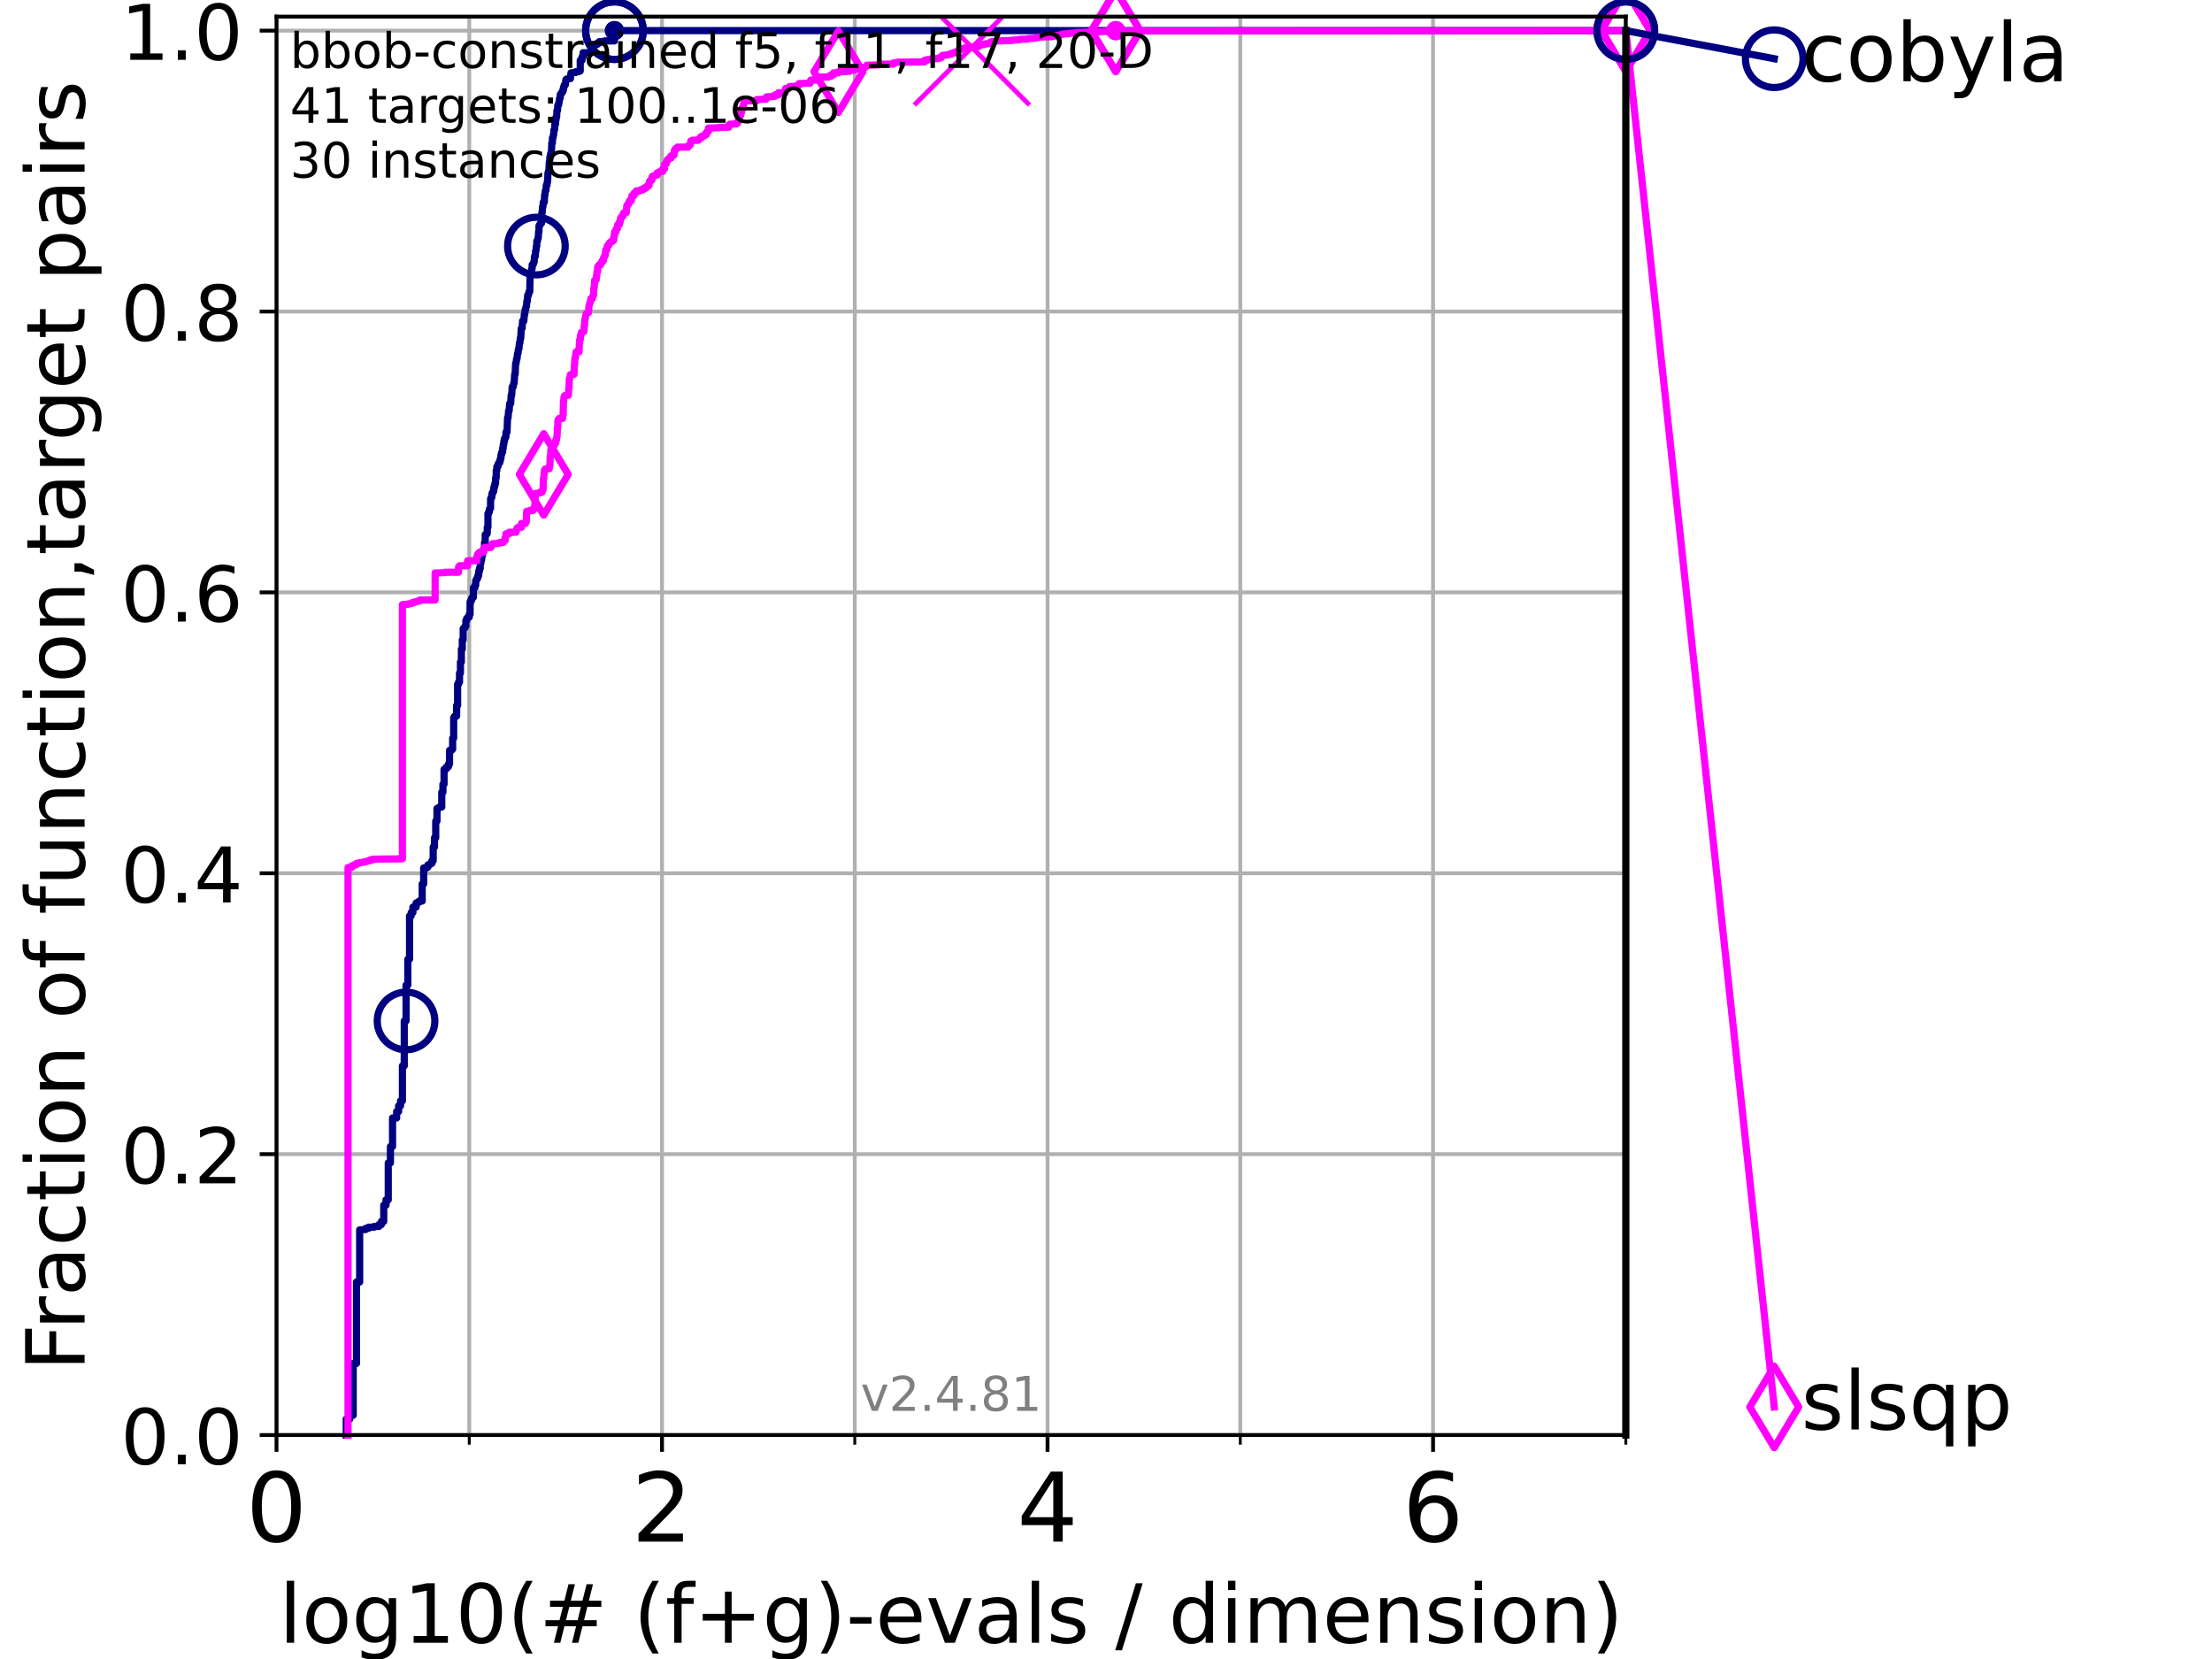 <?xml version="1.0" encoding="utf-8" standalone="no"?>
<!DOCTYPE svg PUBLIC "-//W3C//DTD SVG 1.1//EN"
  "http://www.w3.org/Graphics/SVG/1.1/DTD/svg11.dtd">
<!-- Created with matplotlib (https://matplotlib.org/) -->
<svg height="345.6pt" version="1.1" viewBox="0 0 460.8 345.6" width="460.8pt" xmlns="http://www.w3.org/2000/svg" xmlns:xlink="http://www.w3.org/1999/xlink">
 <defs>
  <style type="text/css">*{stroke-linecap:butt;stroke-linejoin:round;}</style>
 </defs>
 <g id="figure_1">
  <g id="patch_1">
   <path d="M 0 345.6 
L 460.8 345.6 
L 460.8 0 
L 0 0 
z
" style="fill:#ffffff;"/>
  </g>
  <g id="axes_1">
   <g id="patch_2">
    <path d="M 57.6 298.944 
L 338.688 298.944 
L 338.688 3.456 
L 57.6 3.456 
z
" style="fill:#ffffff;"/>
   </g>
   <g id="matplotlib.axis_1">
    <g id="xtick_1">
     <g id="line2d_1">
      <path clip-path="url(#p1cbcda8a75)" d="M 57.6 298.944 
L 57.6 3.456 
" style="fill:none;stroke:#b0b0b0;stroke-linecap:square;stroke-width:0.8;"/>
     </g>
     <g id="line2d_2">
      <defs>
       <path d="M 0 0 
L 0 3.5 
" id="m826a7f43a5" style="stroke:#000000;stroke-width:0.8;"/>
      </defs>
      <g>
       <use style="stroke:#000000;stroke-width:0.8;" x="57.6" xlink:href="#m826a7f43a5" y="298.944"/>
      </g>
     </g>
     <g id="text_1">
      <!-- 0 -->
      <g transform="translate(51.237 321.141)scale(0.2 -0.2)">
       <defs>
        <path d="M 31.781 66.406 
Q 24.172 66.406 20.328 58.906 
Q 16.5 51.422 16.5 36.375 
Q 16.5 21.391 20.328 13.891 
Q 24.172 6.391 31.781 6.391 
Q 39.453 6.391 43.281 13.891 
Q 47.125 21.391 47.125 36.375 
Q 47.125 51.422 43.281 58.906 
Q 39.453 66.406 31.781 66.406 
z
M 31.781 74.219 
Q 44.047 74.219 50.516 64.516 
Q 56.984 54.828 56.984 36.375 
Q 56.984 17.969 50.516 8.266 
Q 44.047 -1.422 31.781 -1.422 
Q 19.531 -1.422 13.062 8.266 
Q 6.594 17.969 6.594 36.375 
Q 6.594 54.828 13.062 64.516 
Q 19.531 74.219 31.781 74.219 
z
" id="DejaVuSans-48"/>
       </defs>
       <use xlink:href="#DejaVuSans-48"/>
      </g>
     </g>
    </g>
    <g id="xtick_2">
     <g id="line2d_3">
      <path clip-path="url(#p1cbcda8a75)" d="M 137.911 298.944 
L 137.911 3.456 
" style="fill:none;stroke:#b0b0b0;stroke-linecap:square;stroke-width:0.8;"/>
     </g>
     <g id="line2d_4">
      <g>
       <use style="stroke:#000000;stroke-width:0.8;" x="137.911" xlink:href="#m826a7f43a5" y="298.944"/>
      </g>
     </g>
     <g id="text_2">
      <!-- 2 -->
      <g transform="translate(131.548 321.141)scale(0.2 -0.2)">
       <defs>
        <path d="M 19.188 8.297 
L 53.609 8.297 
L 53.609 0 
L 7.328 0 
L 7.328 8.297 
Q 12.938 14.109 22.625 23.891 
Q 32.328 33.688 34.812 36.531 
Q 39.547 41.844 41.422 45.531 
Q 43.312 49.219 43.312 52.781 
Q 43.312 58.594 39.234 62.25 
Q 35.156 65.922 28.609 65.922 
Q 23.969 65.922 18.812 64.312 
Q 13.672 62.703 7.812 59.422 
L 7.812 69.391 
Q 13.766 71.781 18.938 73 
Q 24.125 74.219 28.422 74.219 
Q 39.75 74.219 46.484 68.547 
Q 53.219 62.891 53.219 53.422 
Q 53.219 48.922 51.531 44.891 
Q 49.859 40.875 45.406 35.406 
Q 44.188 33.984 37.641 27.219 
Q 31.109 20.453 19.188 8.297 
z
" id="DejaVuSans-50"/>
       </defs>
       <use xlink:href="#DejaVuSans-50"/>
      </g>
     </g>
    </g>
    <g id="xtick_3">
     <g id="line2d_5">
      <path clip-path="url(#p1cbcda8a75)" d="M 218.222 298.944 
L 218.222 3.456 
" style="fill:none;stroke:#b0b0b0;stroke-linecap:square;stroke-width:0.8;"/>
     </g>
     <g id="line2d_6">
      <g>
       <use style="stroke:#000000;stroke-width:0.8;" x="218.222" xlink:href="#m826a7f43a5" y="298.944"/>
      </g>
     </g>
     <g id="text_3">
      <!-- 4 -->
      <g transform="translate(211.859 321.141)scale(0.2 -0.2)">
       <defs>
        <path d="M 37.797 64.312 
L 12.891 25.391 
L 37.797 25.391 
z
M 35.203 72.906 
L 47.609 72.906 
L 47.609 25.391 
L 58.016 25.391 
L 58.016 17.188 
L 47.609 17.188 
L 47.609 0 
L 37.797 0 
L 37.797 17.188 
L 4.891 17.188 
L 4.891 26.703 
z
" id="DejaVuSans-52"/>
       </defs>
       <use xlink:href="#DejaVuSans-52"/>
      </g>
     </g>
    </g>
    <g id="xtick_4">
     <g id="line2d_7">
      <path clip-path="url(#p1cbcda8a75)" d="M 298.533 298.944 
L 298.533 3.456 
" style="fill:none;stroke:#b0b0b0;stroke-linecap:square;stroke-width:0.8;"/>
     </g>
     <g id="line2d_8">
      <g>
       <use style="stroke:#000000;stroke-width:0.8;" x="298.533" xlink:href="#m826a7f43a5" y="298.944"/>
      </g>
     </g>
     <g id="text_4">
      <!-- 6 -->
      <g transform="translate(292.17 321.141)scale(0.2 -0.2)">
       <defs>
        <path d="M 33.016 40.375 
Q 26.375 40.375 22.484 35.828 
Q 18.609 31.297 18.609 23.391 
Q 18.609 15.531 22.484 10.953 
Q 26.375 6.391 33.016 6.391 
Q 39.656 6.391 43.531 10.953 
Q 47.406 15.531 47.406 23.391 
Q 47.406 31.297 43.531 35.828 
Q 39.656 40.375 33.016 40.375 
z
M 52.594 71.297 
L 52.594 62.312 
Q 48.875 64.062 45.094 64.984 
Q 41.312 65.922 37.594 65.922 
Q 27.828 65.922 22.672 59.328 
Q 17.531 52.734 16.797 39.406 
Q 19.672 43.656 24.016 45.922 
Q 28.375 48.188 33.594 48.188 
Q 44.578 48.188 50.953 41.516 
Q 57.328 34.859 57.328 23.391 
Q 57.328 12.156 50.688 5.359 
Q 44.047 -1.422 33.016 -1.422 
Q 20.359 -1.422 13.672 8.266 
Q 6.984 17.969 6.984 36.375 
Q 6.984 53.656 15.188 63.938 
Q 23.391 74.219 37.203 74.219 
Q 40.922 74.219 44.703 73.484 
Q 48.484 72.75 52.594 71.297 
z
" id="DejaVuSans-54"/>
       </defs>
       <use xlink:href="#DejaVuSans-54"/>
      </g>
     </g>
    </g>
    <g id="xtick_5">
     <g id="line2d_9">
      <path clip-path="url(#p1cbcda8a75)" d="M 97.755 298.944 
L 97.755 3.456 
" style="fill:none;stroke:#b0b0b0;stroke-linecap:square;stroke-width:0.8;"/>
     </g>
     <g id="line2d_10">
      <defs>
       <path d="M 0 0 
L 0 2 
" id="m4b44489b99" style="stroke:#000000;stroke-width:0.6;"/>
      </defs>
      <g>
       <use style="stroke:#000000;stroke-width:0.6;" x="97.755" xlink:href="#m4b44489b99" y="298.944"/>
      </g>
     </g>
    </g>
    <g id="xtick_6">
     <g id="line2d_11">
      <path clip-path="url(#p1cbcda8a75)" d="M 178.066 298.944 
L 178.066 3.456 
" style="fill:none;stroke:#b0b0b0;stroke-linecap:square;stroke-width:0.8;"/>
     </g>
     <g id="line2d_12">
      <g>
       <use style="stroke:#000000;stroke-width:0.6;" x="178.066" xlink:href="#m4b44489b99" y="298.944"/>
      </g>
     </g>
    </g>
    <g id="xtick_7">
     <g id="line2d_13">
      <path clip-path="url(#p1cbcda8a75)" d="M 258.377 298.944 
L 258.377 3.456 
" style="fill:none;stroke:#b0b0b0;stroke-linecap:square;stroke-width:0.8;"/>
     </g>
     <g id="line2d_14">
      <g>
       <use style="stroke:#000000;stroke-width:0.6;" x="258.377" xlink:href="#m4b44489b99" y="298.944"/>
      </g>
     </g>
    </g>
    <g id="xtick_8">
     <g id="line2d_15">
      <path clip-path="url(#p1cbcda8a75)" d="M 338.688 298.944 
L 338.688 3.456 
" style="fill:none;stroke:#b0b0b0;stroke-linecap:square;stroke-width:0.8;"/>
     </g>
     <g id="line2d_16">
      <g>
       <use style="stroke:#000000;stroke-width:0.6;" x="338.688" xlink:href="#m4b44489b99" y="298.944"/>
      </g>
     </g>
    </g>
    <g id="text_5">
     <!-- log10(# (f+g)-evals / dimension) -->
     <g transform="translate(58.145 342.218)scale(0.17 -0.17)">
      <defs>
       <path d="M 9.422 75.984 
L 18.406 75.984 
L 18.406 0 
L 9.422 0 
z
" id="DejaVuSans-108"/>
       <path d="M 30.609 48.391 
Q 23.391 48.391 19.188 42.75 
Q 14.984 37.109 14.984 27.297 
Q 14.984 17.484 19.156 11.844 
Q 23.344 6.203 30.609 6.203 
Q 37.797 6.203 41.984 11.859 
Q 46.188 17.531 46.188 27.297 
Q 46.188 37.016 41.984 42.703 
Q 37.797 48.391 30.609 48.391 
z
M 30.609 56 
Q 42.328 56 49.016 48.375 
Q 55.719 40.766 55.719 27.297 
Q 55.719 13.875 49.016 6.219 
Q 42.328 -1.422 30.609 -1.422 
Q 18.844 -1.422 12.172 6.219 
Q 5.516 13.875 5.516 27.297 
Q 5.516 40.766 12.172 48.375 
Q 18.844 56 30.609 56 
z
" id="DejaVuSans-111"/>
       <path d="M 45.406 27.984 
Q 45.406 37.75 41.375 43.109 
Q 37.359 48.484 30.078 48.484 
Q 22.859 48.484 18.828 43.109 
Q 14.797 37.75 14.797 27.984 
Q 14.797 18.266 18.828 12.891 
Q 22.859 7.516 30.078 7.516 
Q 37.359 7.516 41.375 12.891 
Q 45.406 18.266 45.406 27.984 
z
M 54.391 6.781 
Q 54.391 -7.172 48.188 -13.984 
Q 42 -20.797 29.203 -20.797 
Q 24.469 -20.797 20.266 -20.094 
Q 16.062 -19.391 12.109 -17.922 
L 12.109 -9.188 
Q 16.062 -11.328 19.922 -12.344 
Q 23.781 -13.375 27.781 -13.375 
Q 36.625 -13.375 41.016 -8.766 
Q 45.406 -4.156 45.406 5.172 
L 45.406 9.625 
Q 42.625 4.781 38.281 2.391 
Q 33.938 0 27.875 0 
Q 17.828 0 11.672 7.656 
Q 5.516 15.328 5.516 27.984 
Q 5.516 40.672 11.672 48.328 
Q 17.828 56 27.875 56 
Q 33.938 56 38.281 53.609 
Q 42.625 51.219 45.406 46.391 
L 45.406 54.688 
L 54.391 54.688 
z
" id="DejaVuSans-103"/>
       <path d="M 12.406 8.297 
L 28.516 8.297 
L 28.516 63.922 
L 10.984 60.406 
L 10.984 69.391 
L 28.422 72.906 
L 38.281 72.906 
L 38.281 8.297 
L 54.391 8.297 
L 54.391 0 
L 12.406 0 
z
" id="DejaVuSans-49"/>
       <path d="M 31 75.875 
Q 24.469 64.656 21.281 53.656 
Q 18.109 42.672 18.109 31.391 
Q 18.109 20.125 21.312 9.062 
Q 24.516 -2 31 -13.188 
L 23.188 -13.188 
Q 15.875 -1.703 12.234 9.375 
Q 8.594 20.453 8.594 31.391 
Q 8.594 42.281 12.203 53.312 
Q 15.828 64.359 23.188 75.875 
z
" id="DejaVuSans-40"/>
       <path d="M 51.125 44 
L 36.922 44 
L 32.812 27.688 
L 47.125 27.688 
z
M 43.797 71.781 
L 38.719 51.516 
L 52.984 51.516 
L 58.109 71.781 
L 65.922 71.781 
L 60.891 51.516 
L 76.125 51.516 
L 76.125 44 
L 58.984 44 
L 54.984 27.688 
L 70.516 27.688 
L 70.516 20.219 
L 53.078 20.219 
L 48 0 
L 40.188 0 
L 45.219 20.219 
L 30.906 20.219 
L 25.875 0 
L 18.016 0 
L 23.094 20.219 
L 7.719 20.219 
L 7.719 27.688 
L 24.906 27.688 
L 29 44 
L 13.281 44 
L 13.281 51.516 
L 30.906 51.516 
L 35.891 71.781 
z
" id="DejaVuSans-35"/>
       <path id="DejaVuSans-32"/>
       <path d="M 37.109 75.984 
L 37.109 68.5 
L 28.516 68.5 
Q 23.688 68.5 21.797 66.547 
Q 19.922 64.594 19.922 59.516 
L 19.922 54.688 
L 34.719 54.688 
L 34.719 47.703 
L 19.922 47.703 
L 19.922 0 
L 10.891 0 
L 10.891 47.703 
L 2.297 47.703 
L 2.297 54.688 
L 10.891 54.688 
L 10.891 58.5 
Q 10.891 67.625 15.141 71.797 
Q 19.391 75.984 28.609 75.984 
z
" id="DejaVuSans-102"/>
       <path d="M 46 62.703 
L 46 35.5 
L 73.188 35.5 
L 73.188 27.203 
L 46 27.203 
L 46 0 
L 37.797 0 
L 37.797 27.203 
L 10.594 27.203 
L 10.594 35.5 
L 37.797 35.5 
L 37.797 62.703 
z
" id="DejaVuSans-43"/>
       <path d="M 8.016 75.875 
L 15.828 75.875 
Q 23.141 64.359 26.781 53.312 
Q 30.422 42.281 30.422 31.391 
Q 30.422 20.453 26.781 9.375 
Q 23.141 -1.703 15.828 -13.188 
L 8.016 -13.188 
Q 14.5 -2 17.703 9.062 
Q 20.906 20.125 20.906 31.391 
Q 20.906 42.672 17.703 53.656 
Q 14.5 64.656 8.016 75.875 
z
" id="DejaVuSans-41"/>
       <path d="M 4.891 31.391 
L 31.203 31.391 
L 31.203 23.391 
L 4.891 23.391 
z
" id="DejaVuSans-45"/>
       <path d="M 56.203 29.594 
L 56.203 25.203 
L 14.891 25.203 
Q 15.484 15.922 20.484 11.062 
Q 25.484 6.203 34.422 6.203 
Q 39.594 6.203 44.453 7.469 
Q 49.312 8.734 54.109 11.281 
L 54.109 2.781 
Q 49.266 0.734 44.188 -0.344 
Q 39.109 -1.422 33.891 -1.422 
Q 20.797 -1.422 13.156 6.188 
Q 5.516 13.812 5.516 26.812 
Q 5.516 40.234 12.766 48.109 
Q 20.016 56 32.328 56 
Q 43.359 56 49.781 48.891 
Q 56.203 41.797 56.203 29.594 
z
M 47.219 32.234 
Q 47.125 39.594 43.094 43.984 
Q 39.062 48.391 32.422 48.391 
Q 24.906 48.391 20.391 44.141 
Q 15.875 39.891 15.188 32.172 
z
" id="DejaVuSans-101"/>
       <path d="M 2.984 54.688 
L 12.5 54.688 
L 29.594 8.797 
L 46.688 54.688 
L 56.203 54.688 
L 35.688 0 
L 23.484 0 
z
" id="DejaVuSans-118"/>
       <path d="M 34.281 27.484 
Q 23.391 27.484 19.188 25 
Q 14.984 22.516 14.984 16.5 
Q 14.984 11.719 18.141 8.906 
Q 21.297 6.109 26.703 6.109 
Q 34.188 6.109 38.703 11.406 
Q 43.219 16.703 43.219 25.484 
L 43.219 27.484 
z
M 52.203 31.203 
L 52.203 0 
L 43.219 0 
L 43.219 8.297 
Q 40.141 3.328 35.547 0.953 
Q 30.953 -1.422 24.312 -1.422 
Q 15.922 -1.422 10.953 3.297 
Q 6 8.016 6 15.922 
Q 6 25.141 12.172 29.828 
Q 18.359 34.516 30.609 34.516 
L 43.219 34.516 
L 43.219 35.406 
Q 43.219 41.609 39.141 45 
Q 35.062 48.391 27.688 48.391 
Q 23 48.391 18.547 47.266 
Q 14.109 46.141 10.016 43.891 
L 10.016 52.203 
Q 14.938 54.109 19.578 55.047 
Q 24.219 56 28.609 56 
Q 40.484 56 46.344 49.844 
Q 52.203 43.703 52.203 31.203 
z
" id="DejaVuSans-97"/>
       <path d="M 44.281 53.078 
L 44.281 44.578 
Q 40.484 46.531 36.375 47.5 
Q 32.281 48.484 27.875 48.484 
Q 21.188 48.484 17.844 46.438 
Q 14.5 44.391 14.5 40.281 
Q 14.5 37.156 16.891 35.375 
Q 19.281 33.594 26.516 31.984 
L 29.594 31.297 
Q 39.156 29.25 43.188 25.516 
Q 47.219 21.781 47.219 15.094 
Q 47.219 7.469 41.188 3.016 
Q 35.156 -1.422 24.609 -1.422 
Q 20.219 -1.422 15.453 -0.562 
Q 10.688 0.297 5.422 2 
L 5.422 11.281 
Q 10.406 8.688 15.234 7.391 
Q 20.062 6.109 24.812 6.109 
Q 31.156 6.109 34.562 8.281 
Q 37.984 10.453 37.984 14.406 
Q 37.984 18.062 35.516 20.016 
Q 33.062 21.969 24.703 23.781 
L 21.578 24.516 
Q 13.234 26.266 9.516 29.906 
Q 5.812 33.547 5.812 39.891 
Q 5.812 47.609 11.281 51.797 
Q 16.75 56 26.812 56 
Q 31.781 56 36.172 55.266 
Q 40.578 54.547 44.281 53.078 
z
" id="DejaVuSans-115"/>
       <path d="M 25.391 72.906 
L 33.688 72.906 
L 8.297 -9.281 
L 0 -9.281 
z
" id="DejaVuSans-47"/>
       <path d="M 45.406 46.391 
L 45.406 75.984 
L 54.391 75.984 
L 54.391 0 
L 45.406 0 
L 45.406 8.203 
Q 42.578 3.328 38.25 0.953 
Q 33.938 -1.422 27.875 -1.422 
Q 17.969 -1.422 11.734 6.484 
Q 5.516 14.406 5.516 27.297 
Q 5.516 40.188 11.734 48.094 
Q 17.969 56 27.875 56 
Q 33.938 56 38.25 53.625 
Q 42.578 51.266 45.406 46.391 
z
M 14.797 27.297 
Q 14.797 17.391 18.875 11.75 
Q 22.953 6.109 30.078 6.109 
Q 37.203 6.109 41.297 11.75 
Q 45.406 17.391 45.406 27.297 
Q 45.406 37.203 41.297 42.844 
Q 37.203 48.484 30.078 48.484 
Q 22.953 48.484 18.875 42.844 
Q 14.797 37.203 14.797 27.297 
z
" id="DejaVuSans-100"/>
       <path d="M 9.422 54.688 
L 18.406 54.688 
L 18.406 0 
L 9.422 0 
z
M 9.422 75.984 
L 18.406 75.984 
L 18.406 64.594 
L 9.422 64.594 
z
" id="DejaVuSans-105"/>
       <path d="M 52 44.188 
Q 55.375 50.25 60.062 53.125 
Q 64.75 56 71.094 56 
Q 79.641 56 84.281 50.016 
Q 88.922 44.047 88.922 33.016 
L 88.922 0 
L 79.891 0 
L 79.891 32.719 
Q 79.891 40.578 77.094 44.375 
Q 74.312 48.188 68.609 48.188 
Q 61.625 48.188 57.562 43.547 
Q 53.516 38.922 53.516 30.906 
L 53.516 0 
L 44.484 0 
L 44.484 32.719 
Q 44.484 40.625 41.703 44.406 
Q 38.922 48.188 33.109 48.188 
Q 26.219 48.188 22.156 43.531 
Q 18.109 38.875 18.109 30.906 
L 18.109 0 
L 9.078 0 
L 9.078 54.688 
L 18.109 54.688 
L 18.109 46.188 
Q 21.188 51.219 25.484 53.609 
Q 29.781 56 35.688 56 
Q 41.656 56 45.828 52.969 
Q 50 49.953 52 44.188 
z
" id="DejaVuSans-109"/>
       <path d="M 54.891 33.016 
L 54.891 0 
L 45.906 0 
L 45.906 32.719 
Q 45.906 40.484 42.875 44.328 
Q 39.844 48.188 33.797 48.188 
Q 26.516 48.188 22.312 43.547 
Q 18.109 38.922 18.109 30.906 
L 18.109 0 
L 9.078 0 
L 9.078 54.688 
L 18.109 54.688 
L 18.109 46.188 
Q 21.344 51.125 25.703 53.562 
Q 30.078 56 35.797 56 
Q 45.219 56 50.047 50.172 
Q 54.891 44.344 54.891 33.016 
z
" id="DejaVuSans-110"/>
      </defs>
      <use xlink:href="#DejaVuSans-108"/>
      <use x="27.783" xlink:href="#DejaVuSans-111"/>
      <use x="88.965" xlink:href="#DejaVuSans-103"/>
      <use x="152.441" xlink:href="#DejaVuSans-49"/>
      <use x="216.064" xlink:href="#DejaVuSans-48"/>
      <use x="279.688" xlink:href="#DejaVuSans-40"/>
      <use x="318.701" xlink:href="#DejaVuSans-35"/>
      <use x="402.49" xlink:href="#DejaVuSans-32"/>
      <use x="434.277" xlink:href="#DejaVuSans-40"/>
      <use x="473.291" xlink:href="#DejaVuSans-102"/>
      <use x="508.496" xlink:href="#DejaVuSans-43"/>
      <use x="592.285" xlink:href="#DejaVuSans-103"/>
      <use x="655.762" xlink:href="#DejaVuSans-41"/>
      <use x="694.775" xlink:href="#DejaVuSans-45"/>
      <use x="730.859" xlink:href="#DejaVuSans-101"/>
      <use x="792.383" xlink:href="#DejaVuSans-118"/>
      <use x="851.562" xlink:href="#DejaVuSans-97"/>
      <use x="912.842" xlink:href="#DejaVuSans-108"/>
      <use x="940.625" xlink:href="#DejaVuSans-115"/>
      <use x="992.725" xlink:href="#DejaVuSans-32"/>
      <use x="1024.512" xlink:href="#DejaVuSans-47"/>
      <use x="1058.203" xlink:href="#DejaVuSans-32"/>
      <use x="1089.99" xlink:href="#DejaVuSans-100"/>
      <use x="1153.467" xlink:href="#DejaVuSans-105"/>
      <use x="1181.25" xlink:href="#DejaVuSans-109"/>
      <use x="1278.662" xlink:href="#DejaVuSans-101"/>
      <use x="1340.186" xlink:href="#DejaVuSans-110"/>
      <use x="1403.564" xlink:href="#DejaVuSans-115"/>
      <use x="1455.664" xlink:href="#DejaVuSans-105"/>
      <use x="1483.447" xlink:href="#DejaVuSans-111"/>
      <use x="1544.629" xlink:href="#DejaVuSans-110"/>
      <use x="1608.008" xlink:href="#DejaVuSans-41"/>
     </g>
    </g>
   </g>
   <g id="matplotlib.axis_2">
    <g id="ytick_1">
     <g id="line2d_17">
      <path clip-path="url(#p1cbcda8a75)" d="M 57.6 298.944 
L 338.688 298.944 
" style="fill:none;stroke:#b0b0b0;stroke-linecap:square;stroke-width:0.8;"/>
     </g>
     <g id="line2d_18">
      <defs>
       <path d="M 0 0 
L -3.5 0 
" id="m4b8899d1d0" style="stroke:#000000;stroke-width:0.8;"/>
      </defs>
      <g>
       <use style="stroke:#000000;stroke-width:0.8;" x="57.6" xlink:href="#m4b8899d1d0" y="298.944"/>
      </g>
     </g>
     <g id="text_6">
      <!-- 0.0 -->
      <g transform="translate(25.155 305.023)scale(0.16 -0.16)">
       <defs>
        <path d="M 10.688 12.406 
L 21 12.406 
L 21 0 
L 10.688 0 
z
" id="DejaVuSans-46"/>
       </defs>
       <use xlink:href="#DejaVuSans-48"/>
       <use x="63.623" xlink:href="#DejaVuSans-46"/>
       <use x="95.41" xlink:href="#DejaVuSans-48"/>
      </g>
     </g>
    </g>
    <g id="ytick_2">
     <g id="line2d_19">
      <path clip-path="url(#p1cbcda8a75)" d="M 57.6 240.432 
L 338.688 240.432 
" style="fill:none;stroke:#b0b0b0;stroke-linecap:square;stroke-width:0.8;"/>
     </g>
     <g id="line2d_20">
      <g>
       <use style="stroke:#000000;stroke-width:0.8;" x="57.6" xlink:href="#m4b8899d1d0" y="240.432"/>
      </g>
     </g>
     <g id="text_7">
      <!-- 0.2 -->
      <g transform="translate(25.155 246.51)scale(0.16 -0.16)">
       <use xlink:href="#DejaVuSans-48"/>
       <use x="63.623" xlink:href="#DejaVuSans-46"/>
       <use x="95.41" xlink:href="#DejaVuSans-50"/>
      </g>
     </g>
    </g>
    <g id="ytick_3">
     <g id="line2d_21">
      <path clip-path="url(#p1cbcda8a75)" d="M 57.6 181.919 
L 338.688 181.919 
" style="fill:none;stroke:#b0b0b0;stroke-linecap:square;stroke-width:0.8;"/>
     </g>
     <g id="line2d_22">
      <g>
       <use style="stroke:#000000;stroke-width:0.8;" x="57.6" xlink:href="#m4b8899d1d0" y="181.919"/>
      </g>
     </g>
     <g id="text_8">
      <!-- 0.4 -->
      <g transform="translate(25.155 187.998)scale(0.16 -0.16)">
       <use xlink:href="#DejaVuSans-48"/>
       <use x="63.623" xlink:href="#DejaVuSans-46"/>
       <use x="95.41" xlink:href="#DejaVuSans-52"/>
      </g>
     </g>
    </g>
    <g id="ytick_4">
     <g id="line2d_23">
      <path clip-path="url(#p1cbcda8a75)" d="M 57.6 123.407 
L 338.688 123.407 
" style="fill:none;stroke:#b0b0b0;stroke-linecap:square;stroke-width:0.8;"/>
     </g>
     <g id="line2d_24">
      <g>
       <use style="stroke:#000000;stroke-width:0.8;" x="57.6" xlink:href="#m4b8899d1d0" y="123.407"/>
      </g>
     </g>
     <g id="text_9">
      <!-- 0.6 -->
      <g transform="translate(25.155 129.485)scale(0.16 -0.16)">
       <use xlink:href="#DejaVuSans-48"/>
       <use x="63.623" xlink:href="#DejaVuSans-46"/>
       <use x="95.41" xlink:href="#DejaVuSans-54"/>
      </g>
     </g>
    </g>
    <g id="ytick_5">
     <g id="line2d_25">
      <path clip-path="url(#p1cbcda8a75)" d="M 57.6 64.894 
L 338.688 64.894 
" style="fill:none;stroke:#b0b0b0;stroke-linecap:square;stroke-width:0.8;"/>
     </g>
     <g id="line2d_26">
      <g>
       <use style="stroke:#000000;stroke-width:0.8;" x="57.6" xlink:href="#m4b8899d1d0" y="64.894"/>
      </g>
     </g>
     <g id="text_10">
      <!-- 0.8 -->
      <g transform="translate(25.155 70.973)scale(0.16 -0.16)">
       <defs>
        <path d="M 31.781 34.625 
Q 24.75 34.625 20.719 30.859 
Q 16.703 27.094 16.703 20.516 
Q 16.703 13.922 20.719 10.156 
Q 24.75 6.391 31.781 6.391 
Q 38.812 6.391 42.859 10.172 
Q 46.922 13.969 46.922 20.516 
Q 46.922 27.094 42.891 30.859 
Q 38.875 34.625 31.781 34.625 
z
M 21.922 38.812 
Q 15.578 40.375 12.031 44.719 
Q 8.5 49.078 8.5 55.328 
Q 8.5 64.062 14.719 69.141 
Q 20.953 74.219 31.781 74.219 
Q 42.672 74.219 48.875 69.141 
Q 55.078 64.062 55.078 55.328 
Q 55.078 49.078 51.531 44.719 
Q 48 40.375 41.703 38.812 
Q 48.828 37.156 52.797 32.312 
Q 56.781 27.484 56.781 20.516 
Q 56.781 9.906 50.312 4.234 
Q 43.844 -1.422 31.781 -1.422 
Q 19.734 -1.422 13.25 4.234 
Q 6.781 9.906 6.781 20.516 
Q 6.781 27.484 10.781 32.312 
Q 14.797 37.156 21.922 38.812 
z
M 18.312 54.391 
Q 18.312 48.734 21.844 45.562 
Q 25.391 42.391 31.781 42.391 
Q 38.141 42.391 41.719 45.562 
Q 45.312 48.734 45.312 54.391 
Q 45.312 60.062 41.719 63.234 
Q 38.141 66.406 31.781 66.406 
Q 25.391 66.406 21.844 63.234 
Q 18.312 60.062 18.312 54.391 
z
" id="DejaVuSans-56"/>
       </defs>
       <use xlink:href="#DejaVuSans-48"/>
       <use x="63.623" xlink:href="#DejaVuSans-46"/>
       <use x="95.41" xlink:href="#DejaVuSans-56"/>
      </g>
     </g>
    </g>
    <g id="ytick_6">
     <g id="line2d_27">
      <path clip-path="url(#p1cbcda8a75)" d="M 57.6 6.382 
L 338.688 6.382 
" style="fill:none;stroke:#b0b0b0;stroke-linecap:square;stroke-width:0.8;"/>
     </g>
     <g id="line2d_28">
      <g>
       <use style="stroke:#000000;stroke-width:0.8;" x="57.6" xlink:href="#m4b8899d1d0" y="6.382"/>
      </g>
     </g>
     <g id="text_11">
      <!-- 1.0 -->
      <g transform="translate(25.155 12.46)scale(0.16 -0.16)">
       <use xlink:href="#DejaVuSans-49"/>
       <use x="63.623" xlink:href="#DejaVuSans-46"/>
       <use x="95.41" xlink:href="#DejaVuSans-48"/>
      </g>
     </g>
    </g>
    <g id="text_12">
     <!-- Fraction of function,target pairs -->
     <g transform="translate(17.62 285.585)rotate(-90)scale(0.17 -0.17)">
      <defs>
       <path d="M 9.812 72.906 
L 51.703 72.906 
L 51.703 64.594 
L 19.672 64.594 
L 19.672 43.109 
L 48.578 43.109 
L 48.578 34.812 
L 19.672 34.812 
L 19.672 0 
L 9.812 0 
z
" id="DejaVuSans-70"/>
       <path d="M 41.109 46.297 
Q 39.594 47.172 37.812 47.578 
Q 36.031 48 33.891 48 
Q 26.266 48 22.188 43.047 
Q 18.109 38.094 18.109 28.812 
L 18.109 0 
L 9.078 0 
L 9.078 54.688 
L 18.109 54.688 
L 18.109 46.188 
Q 20.953 51.172 25.484 53.578 
Q 30.031 56 36.531 56 
Q 37.453 56 38.578 55.875 
Q 39.703 55.766 41.062 55.516 
z
" id="DejaVuSans-114"/>
       <path d="M 48.781 52.594 
L 48.781 44.188 
Q 44.969 46.297 41.141 47.344 
Q 37.312 48.391 33.406 48.391 
Q 24.656 48.391 19.812 42.844 
Q 14.984 37.312 14.984 27.297 
Q 14.984 17.281 19.812 11.734 
Q 24.656 6.203 33.406 6.203 
Q 37.312 6.203 41.141 7.25 
Q 44.969 8.297 48.781 10.406 
L 48.781 2.094 
Q 45.016 0.344 40.984 -0.531 
Q 36.969 -1.422 32.422 -1.422 
Q 20.062 -1.422 12.781 6.344 
Q 5.516 14.109 5.516 27.297 
Q 5.516 40.672 12.859 48.328 
Q 20.219 56 33.016 56 
Q 37.156 56 41.109 55.141 
Q 45.062 54.297 48.781 52.594 
z
" id="DejaVuSans-99"/>
       <path d="M 18.312 70.219 
L 18.312 54.688 
L 36.812 54.688 
L 36.812 47.703 
L 18.312 47.703 
L 18.312 18.016 
Q 18.312 11.328 20.141 9.422 
Q 21.969 7.516 27.594 7.516 
L 36.812 7.516 
L 36.812 0 
L 27.594 0 
Q 17.188 0 13.234 3.875 
Q 9.281 7.766 9.281 18.016 
L 9.281 47.703 
L 2.688 47.703 
L 2.688 54.688 
L 9.281 54.688 
L 9.281 70.219 
z
" id="DejaVuSans-116"/>
       <path d="M 8.5 21.578 
L 8.5 54.688 
L 17.484 54.688 
L 17.484 21.922 
Q 17.484 14.156 20.5 10.266 
Q 23.531 6.391 29.594 6.391 
Q 36.859 6.391 41.078 11.031 
Q 45.312 15.672 45.312 23.688 
L 45.312 54.688 
L 54.297 54.688 
L 54.297 0 
L 45.312 0 
L 45.312 8.406 
Q 42.047 3.422 37.719 1 
Q 33.406 -1.422 27.688 -1.422 
Q 18.266 -1.422 13.375 4.438 
Q 8.5 10.297 8.5 21.578 
z
M 31.109 56 
z
" id="DejaVuSans-117"/>
       <path d="M 11.719 12.406 
L 22.016 12.406 
L 22.016 4 
L 14.016 -11.625 
L 7.719 -11.625 
L 11.719 4 
z
" id="DejaVuSans-44"/>
       <path d="M 18.109 8.203 
L 18.109 -20.797 
L 9.078 -20.797 
L 9.078 54.688 
L 18.109 54.688 
L 18.109 46.391 
Q 20.953 51.266 25.266 53.625 
Q 29.594 56 35.594 56 
Q 45.562 56 51.781 48.094 
Q 58.016 40.188 58.016 27.297 
Q 58.016 14.406 51.781 6.484 
Q 45.562 -1.422 35.594 -1.422 
Q 29.594 -1.422 25.266 0.953 
Q 20.953 3.328 18.109 8.203 
z
M 48.688 27.297 
Q 48.688 37.203 44.609 42.844 
Q 40.531 48.484 33.406 48.484 
Q 26.266 48.484 22.188 42.844 
Q 18.109 37.203 18.109 27.297 
Q 18.109 17.391 22.188 11.75 
Q 26.266 6.109 33.406 6.109 
Q 40.531 6.109 44.609 11.75 
Q 48.688 17.391 48.688 27.297 
z
" id="DejaVuSans-112"/>
      </defs>
      <use xlink:href="#DejaVuSans-70"/>
      <use x="50.27" xlink:href="#DejaVuSans-114"/>
      <use x="91.383" xlink:href="#DejaVuSans-97"/>
      <use x="152.662" xlink:href="#DejaVuSans-99"/>
      <use x="207.643" xlink:href="#DejaVuSans-116"/>
      <use x="246.852" xlink:href="#DejaVuSans-105"/>
      <use x="274.635" xlink:href="#DejaVuSans-111"/>
      <use x="335.816" xlink:href="#DejaVuSans-110"/>
      <use x="399.195" xlink:href="#DejaVuSans-32"/>
      <use x="430.982" xlink:href="#DejaVuSans-111"/>
      <use x="492.164" xlink:href="#DejaVuSans-102"/>
      <use x="527.369" xlink:href="#DejaVuSans-32"/>
      <use x="559.156" xlink:href="#DejaVuSans-102"/>
      <use x="594.361" xlink:href="#DejaVuSans-117"/>
      <use x="657.74" xlink:href="#DejaVuSans-110"/>
      <use x="721.119" xlink:href="#DejaVuSans-99"/>
      <use x="776.1" xlink:href="#DejaVuSans-116"/>
      <use x="815.309" xlink:href="#DejaVuSans-105"/>
      <use x="843.092" xlink:href="#DejaVuSans-111"/>
      <use x="904.273" xlink:href="#DejaVuSans-110"/>
      <use x="967.652" xlink:href="#DejaVuSans-44"/>
      <use x="999.439" xlink:href="#DejaVuSans-116"/>
      <use x="1038.648" xlink:href="#DejaVuSans-97"/>
      <use x="1099.928" xlink:href="#DejaVuSans-114"/>
      <use x="1139.291" xlink:href="#DejaVuSans-103"/>
      <use x="1202.768" xlink:href="#DejaVuSans-101"/>
      <use x="1264.291" xlink:href="#DejaVuSans-116"/>
      <use x="1303.5" xlink:href="#DejaVuSans-32"/>
      <use x="1335.287" xlink:href="#DejaVuSans-112"/>
      <use x="1398.764" xlink:href="#DejaVuSans-97"/>
      <use x="1460.043" xlink:href="#DejaVuSans-105"/>
      <use x="1487.826" xlink:href="#DejaVuSans-114"/>
      <use x="1528.939" xlink:href="#DejaVuSans-115"/>
     </g>
    </g>
   </g>
   <g id="line2d_29">
    <defs>
     <path d="M 0 1.5 
C 0.398 1.5 0.779 1.342 1.061 1.061 
C 1.342 0.779 1.5 0.398 1.5 0 
C 1.5 -0.398 1.342 -0.779 1.061 -1.061 
C 0.779 -1.342 0.398 -1.5 0 -1.5 
C -0.398 -1.5 -0.779 -1.342 -1.061 -1.061 
C -1.342 -0.779 -1.5 -0.398 -1.5 0 
C -1.5 0.398 -1.342 0.779 -1.061 1.061 
C -0.779 1.342 -0.398 1.5 0 1.5 
z
" id="m5f8e75b99f" style="stroke:#000080;"/>
    </defs>
    <g>
     <use style="fill:#000080;stroke:#000080;" x="128" xlink:href="#m5f8e75b99f" y="6.382"/>
     <use style="fill:#000080;stroke:#000080;" x="128" xlink:href="#m5f8e75b99f" y="6.382"/>
    </g>
   </g>
   <g id="line2d_30">
    <path d="M 72.125 298.944 
L 72.125 295.614 
L 72.868 295.614 
L 72.868 294.821 
L 73.579 294.821 
L 73.579 284.038 
L 74.263 284.038 
L 74.263 267.071 
L 74.922 267.071 
L 74.922 256.209 
L 76.168 256.13 
L 76.168 255.892 
L 76.759 255.892 
L 76.759 255.654 
L 77.885 255.654 
L 77.885 255.496 
L 78.942 255.496 
L 78.942 255.099 
L 79.447 255.099 
L 79.447 254.465 
L 79.939 254.465 
L 79.939 251.056 
L 80.416 251.056 
L 80.416 249.946 
L 80.881 249.946 
L 80.881 242.255 
L 81.334 242.255 
L 81.334 238.846 
L 81.776 238.846 
L 81.776 232.899 
L 82.627 232.899 
L 82.627 231.552 
L 83.037 231.552 
L 83.037 230.362 
L 83.438 230.362 
L 83.438 229.332 
L 83.83 229.332 
L 83.83 222.037 
L 84.213 222.037 
L 84.213 212.682 
L 84.588 212.682 
L 84.588 205.229 
L 84.956 205.229 
L 84.956 199.838 
L 85.315 199.838 
L 85.315 190.799 
L 85.667 190.799 
L 85.667 190.085 
L 86.013 190.085 
L 86.013 188.975 
L 86.684 188.975 
L 86.684 188.103 
L 87.01 188.103 
L 87.01 187.945 
L 87.33 187.945 
L 87.33 187.707 
L 87.952 187.707 
L 87.952 184.139 
L 88.256 184.139 
L 88.256 180.809 
L 88.847 180.809 
L 88.847 180.65 
L 89.135 180.65 
L 89.135 180.175 
L 89.419 180.175 
L 89.419 180.016 
L 89.698 180.016 
L 89.698 179.858 
L 89.973 179.858 
L 89.973 179.303 
L 90.243 179.303 
L 90.243 176.448 
L 90.509 176.448 
L 90.509 174.546 
L 90.771 174.546 
L 90.771 171.057 
L 91.03 171.057 
L 91.03 168.441 
L 91.284 168.441 
L 91.284 168.282 
L 91.535 168.282 
L 91.535 168.123 
L 92.027 168.123 
L 92.027 165.031 
L 92.267 165.031 
L 92.267 163.366 
L 92.504 163.366 
L 92.504 160.274 
L 92.969 160.195 
L 92.969 159.798 
L 93.422 159.719 
L 93.422 159.164 
L 93.645 159.164 
L 93.645 156.31 
L 94.081 156.31 
L 94.081 156.072 
L 94.295 156.072 
L 94.295 153.773 
L 94.506 153.773 
L 94.506 149.491 
L 94.715 149.491 
L 94.715 149.174 
L 95.125 149.174 
L 95.125 146.954 
L 95.327 146.954 
L 95.327 142.514 
L 95.526 142.514 
L 95.526 142.118 
L 95.723 142.118 
L 95.723 140.215 
L 95.918 140.215 
L 95.918 137.916 
L 96.111 137.916 
L 96.111 135.22 
L 96.301 135.22 
L 96.301 133.317 
L 96.49 133.317 
L 96.49 130.939 
L 96.676 130.939 
L 96.676 130.78 
L 96.861 130.78 
L 96.861 130.463 
L 97.044 130.463 
L 97.044 129.274 
L 97.224 129.274 
L 97.224 128.798 
L 97.403 128.798 
L 97.403 128.639 
L 97.755 128.56 
L 97.755 127.926 
L 97.929 127.926 
L 97.929 125.389 
L 98.101 125.389 
L 98.101 124.992 
L 98.271 124.992 
L 98.271 124.596 
L 98.439 124.596 
L 98.439 124.437 
L 98.606 124.437 
L 98.606 122.455 
L 98.935 122.455 
L 98.935 121.9 
L 99.098 121.9 
L 99.098 120.949 
L 99.258 120.949 
L 99.258 120.632 
L 99.418 120.632 
L 99.418 120.314 
L 99.575 120.314 
L 99.575 119.839 
L 99.732 119.839 
L 99.732 118.967 
L 99.887 118.967 
L 99.887 118.412 
L 100.04 118.412 
L 100.04 117.302 
L 100.193 117.302 
L 100.193 116.588 
L 100.344 116.588 
L 100.344 115.795 
L 100.493 115.795 
L 100.493 115.082 
L 100.642 115.082 
L 100.642 114.606 
L 100.789 114.606 
L 100.789 114.209 
L 100.935 114.209 
L 100.935 113.02 
L 101.08 113.02 
L 101.08 111.355 
L 101.366 111.355 
L 101.366 111.117 
L 101.507 111.117 
L 101.507 109.849 
L 101.647 109.849 
L 101.647 106.995 
L 101.786 106.995 
L 101.786 106.677 
L 101.924 106.677 
L 101.924 106.122 
L 102.06 106.122 
L 102.06 105.885 
L 102.196 105.885 
L 102.196 103.902 
L 102.331 103.902 
L 102.331 103.585 
L 102.465 103.585 
L 102.465 102.872 
L 102.597 102.872 
L 102.597 102.555 
L 102.729 102.555 
L 102.729 102.317 
L 102.859 102.317 
L 102.859 101.603 
L 102.989 101.603 
L 102.989 101.127 
L 103.118 101.127 
L 103.118 100.652 
L 103.246 100.652 
L 103.246 99.542 
L 103.372 99.542 
L 103.372 98.035 
L 103.498 98.035 
L 103.498 97.242 
L 103.747 97.163 
L 103.747 96.687 
L 103.871 96.687 
L 103.871 96.45 
L 104.115 96.37 
L 104.115 95.974 
L 104.235 95.974 
L 104.235 95.498 
L 104.355 95.498 
L 104.355 94.785 
L 104.474 94.785 
L 104.474 94.309 
L 104.592 94.309 
L 104.592 94.15 
L 104.71 94.15 
L 104.71 93.357 
L 104.826 93.357 
L 104.826 92.644 
L 104.942 92.644 
L 104.942 92.01 
L 105.057 92.01 
L 105.057 91.455 
L 105.172 91.455 
L 105.172 91.296 
L 105.285 91.296 
L 105.285 90.979 
L 105.398 90.979 
L 105.398 90.028 
L 105.622 90.028 
L 105.733 87.015 
L 105.843 87.015 
L 105.952 85.588 
L 106.061 85.588 
L 106.169 84.081 
L 106.383 84.081 
L 106.489 82.337 
L 106.594 82.337 
L 106.699 80.593 
L 106.906 80.593 
L 107.009 79.8 
L 107.111 79.8 
L 107.213 77.976 
L 107.314 77.976 
L 107.415 75.677 
L 107.515 75.677 
L 107.614 74.725 
L 107.713 74.725 
L 107.811 73.615 
L 107.909 73.615 
L 108.006 72.664 
L 108.103 72.664 
L 108.199 71.475 
L 108.294 71.475 
L 108.389 70.444 
L 108.484 70.444 
L 108.578 68.462 
L 108.764 68.383 
L 108.857 66.876 
L 109.132 66.876 
L 109.222 65.528 
L 109.312 65.528 
L 109.402 64.498 
L 109.491 64.498 
L 109.58 63.863 
L 109.668 63.863 
L 109.756 62.753 
L 109.843 62.753 
L 109.93 61.485 
L 110.103 61.485 
L 110.189 60.771 
L 110.359 60.771 
L 110.443 56.807 
L 110.694 56.728 
L 110.777 55.935 
L 110.86 55.935 
L 110.86 55.142 
L 111.105 55.063 
L 111.186 54.587 
L 111.266 54.587 
L 111.346 53.398 
L 111.506 53.398 
L 111.585 52.208 
L 111.663 52.208 
L 111.742 51.257 
L 111.82 51.257 
L 111.82 50.226 
L 111.975 50.226 
L 112.052 49.592 
L 112.128 49.592 
L 112.205 48.244 
L 112.281 48.244 
L 112.281 47.055 
L 112.432 47.055 
L 112.432 46.738 
L 112.581 46.738 
L 112.581 46.5 
L 112.804 46.5 
L 112.877 44.28 
L 112.95 44.28 
L 113.023 43.091 
L 113.095 43.091 
L 113.168 42.139 
L 113.383 42.139 
L 113.454 40.633 
L 113.524 40.633 
L 113.595 39.761 
L 113.735 39.681 
L 113.804 38.571 
L 113.943 38.571 
L 114.012 37.858 
L 114.08 37.858 
L 114.148 36.034 
L 114.216 36.034 
L 114.284 35.559 
L 114.352 35.559 
L 114.419 33.814 
L 114.486 33.814 
L 114.552 32.704 
L 114.619 32.704 
L 114.685 32.07 
L 114.751 32.07 
L 114.817 31.594 
L 114.882 31.594 
L 114.947 29.771 
L 115.077 29.771 
L 115.077 28.74 
L 115.206 28.74 
L 115.27 28.106 
L 115.333 28.106 
L 115.397 27.075 
L 115.523 27.075 
L 115.586 25.886 
L 115.711 25.886 
L 115.773 24.934 
L 115.835 24.934 
L 115.835 24.379 
L 115.959 24.379 
L 116.02 23.032 
L 116.142 23.032 
L 116.203 21.922 
L 116.383 21.842 
L 116.443 21.208 
L 116.503 21.208 
L 116.562 20.494 
L 116.71 20.415 
L 116.71 19.702 
L 116.856 19.702 
L 116.914 19.384 
L 117.03 19.384 
L 117.03 19.226 
L 117.145 19.226 
L 117.145 19.067 
L 117.26 19.067 
L 117.26 18.75 
L 117.373 18.75 
L 117.373 18.195 
L 117.486 18.195 
L 117.542 17.719 
L 117.793 17.64 
L 117.876 16.609 
L 118.04 16.53 
L 118.04 16.451 
L 118.839 16.372 
L 118.943 15.182 
L 119.924 15.103 
L 119.924 14.944 
L 120.548 14.944 
L 120.548 14.786 
L 120.876 14.786 
L 120.876 12.566 
L 121.242 12.566 
L 121.242 11.852 
L 121.468 11.852 
L 121.468 10.98 
L 123.009 10.98 
L 123.009 10.742 
L 123.213 10.742 
L 123.213 10.346 
L 123.692 10.346 
L 123.692 9.236 
L 124.426 9.236 
L 124.426 8.998 
L 124.836 8.998 
L 124.836 8.681 
L 125.945 8.681 
L 125.945 8.522 
L 128 8.522 
L 128 6.382 
L 338.688 6.382 
L 338.688 6.382 
" style="fill:none;stroke:#000080;stroke-linecap:square;stroke-width:1.5;"/>
   </g>
   <g id="line2d_31">
    <defs>
     <path d="M 0 6 
C 1.591 6 3.117 5.368 4.243 4.243 
C 5.368 3.117 6 1.591 6 0 
C 6 -1.591 5.368 -3.117 4.243 -4.243 
C 3.117 -5.368 1.591 -6 0 -6 
C -1.591 -6 -3.117 -5.368 -4.243 -4.243 
C -5.368 -3.117 -6 -1.591 -6 0 
C -6 1.591 -5.368 3.117 -4.243 4.243 
C -3.117 5.368 -1.591 6 0 6 
z
" id="m5058392c74" style="stroke:#000080;stroke-width:1.5;"/>
    </defs>
    <g>
     <use style="fill-opacity:0;stroke:#000080;stroke-width:1.5;" x="84.588" xlink:href="#m5058392c74" y="212.682"/>
     <use style="fill-opacity:0;stroke:#000080;stroke-width:1.5;" x="111.742" xlink:href="#m5058392c74" y="51.257"/>
     <use style="fill-opacity:0;stroke:#000080;stroke-width:1.5;" x="128" xlink:href="#m5058392c74" y="6.382"/>
     <use style="fill-opacity:0;stroke:#000080;stroke-width:1.5;" x="128" xlink:href="#m5058392c74" y="6.382"/>
     <use style="fill-opacity:0;stroke:#000080;stroke-width:1.5;" x="338.688" xlink:href="#m5058392c74" y="6.382"/>
    </g>
   </g>
   <g id="line2d_32">
    <path style="fill:none;stroke:#000080;stroke-linecap:square;stroke-width:1.5;"/>
    <g/>
   </g>
   <g id="line2d_33">
    <defs>
     <path d="M 0 1.5 
C 0.398 1.5 0.779 1.342 1.061 1.061 
C 1.342 0.779 1.5 0.398 1.5 0 
C 1.5 -0.398 1.342 -0.779 1.061 -1.061 
C 0.779 -1.342 0.398 -1.5 0 -1.5 
C -0.398 -1.5 -0.779 -1.342 -1.061 -1.061 
C -1.342 -0.779 -1.5 -0.398 -1.5 0 
C -1.5 0.398 -1.342 0.779 -1.061 1.061 
C -0.779 1.342 -0.398 1.5 0 1.5 
z
" id="m3ebe56fe79" style="stroke:#ff00ff;"/>
    </defs>
    <g>
     <use style="fill:#ff00ff;stroke:#ff00ff;" x="232.435" xlink:href="#m3ebe56fe79" y="6.382"/>
     <use style="fill:#ff00ff;stroke:#ff00ff;" x="232.435" xlink:href="#m3ebe56fe79" y="6.382"/>
    </g>
   </g>
   <g id="line2d_34">
    <path d="M 72.5 298.944 
L 72.5 180.73 
L 73.227 180.73 
L 73.227 180.413 
L 73.579 180.413 
L 73.579 180.254 
L 73.925 180.254 
L 73.925 180.095 
L 74.263 180.095 
L 74.263 179.858 
L 74.922 179.778 
L 74.922 179.699 
L 75.864 179.62 
L 75.864 179.54 
L 76.466 179.461 
L 76.466 179.382 
L 77.047 179.303 
L 77.047 179.144 
L 77.61 179.144 
L 77.61 178.985 
L 83.83 178.906 
L 83.83 125.944 
L 85.136 125.864 
L 85.136 125.785 
L 85.841 125.706 
L 85.841 125.547 
L 86.351 125.468 
L 86.351 125.389 
L 87.01 125.309 
L 87.01 125.23 
L 87.487 125.151 
L 87.487 124.992 
L 90.641 124.992 
L 90.641 119.363 
L 92.738 119.284 
L 92.738 119.204 
L 95.526 119.204 
L 95.526 118.094 
L 95.723 118.094 
L 95.723 117.857 
L 97.403 117.857 
L 97.403 116.826 
L 99.338 116.826 
L 99.338 115.954 
L 99.497 115.954 
L 99.497 115.478 
L 99.732 115.478 
L 99.732 115.161 
L 99.964 115.161 
L 99.964 115.002 
L 100.789 115.002 
L 100.862 114.051 
L 102.264 114.051 
L 102.264 113.654 
L 102.465 113.654 
L 102.465 113.496 
L 102.597 113.496 
L 102.597 113.258 
L 104.054 113.179 
L 104.054 113.02 
L 104.826 113.02 
L 104.884 112.703 
L 105.229 112.624 
L 105.229 111.99 
L 105.342 111.99 
L 105.398 111.197 
L 106.061 111.197 
L 106.061 110.88 
L 107.515 110.88 
L 107.614 110.245 
L 107.713 110.245 
L 107.713 110.007 
L 107.909 110.007 
L 107.909 109.849 
L 108.625 109.849 
L 108.625 109.056 
L 109.447 109.056 
L 109.536 108.739 
L 109.624 108.739 
L 109.712 106.519 
L 110.274 106.44 
L 110.274 106.36 
L 111.023 106.36 
L 111.023 106.043 
L 111.266 106.043 
L 111.346 105.488 
L 111.426 105.488 
L 111.506 102.951 
L 111.585 102.951 
L 111.585 102.792 
L 112.394 102.713 
L 112.432 102.555 
L 112.914 102.555 
L 112.987 102.079 
L 113.132 102 
L 113.204 99.7 
L 113.275 99.7 
L 113.347 98.59 
L 113.418 98.59 
L 113.418 97.956 
L 113.56 97.956 
L 113.56 97.718 
L 114.419 97.639 
L 114.486 96.925 
L 114.552 96.925 
L 114.619 95.102 
L 114.685 95.102 
L 114.751 93.833 
L 114.817 93.833 
L 114.817 93.357 
L 115.012 93.357 
L 115.012 92.723 
L 115.523 92.723 
L 115.523 92.247 
L 115.773 92.247 
L 115.804 91.613 
L 115.928 91.613 
L 115.989 90.979 
L 116.05 90.979 
L 116.111 89.076 
L 116.172 89.076 
L 116.233 87.49 
L 116.473 87.411 
L 116.473 87.173 
L 117.203 87.173 
L 117.26 86.46 
L 117.317 86.46 
L 117.373 83.605 
L 117.43 83.605 
L 117.486 82.733 
L 117.542 82.733 
L 117.626 82.416 
L 118.391 82.337 
L 118.497 80.751 
L 118.55 80.751 
L 118.603 78.848 
L 118.708 78.848 
L 118.813 78.055 
L 119.578 77.976 
L 119.652 75.994 
L 119.702 75.994 
L 119.752 74.646 
L 119.85 74.646 
L 119.948 73.695 
L 120.021 73.695 
L 120.021 73.298 
L 120.619 73.298 
L 120.689 71.554 
L 120.736 71.554 
L 120.736 70.84 
L 120.876 70.761 
L 120.922 69.889 
L 121.014 69.889 
L 121.106 69.255 
L 121.378 69.175 
L 121.378 69.096 
L 121.624 69.096 
L 121.712 67.907 
L 121.756 67.907 
L 121.844 66.559 
L 121.888 66.559 
L 121.997 65.766 
L 122.018 65.766 
L 122.105 65.37 
L 122.234 65.291 
L 122.234 65.211 
L 122.594 65.132 
L 122.699 63.705 
L 122.72 63.705 
L 122.824 63.308 
L 122.844 63.308 
L 122.927 62.912 
L 122.989 62.912 
L 123.091 62.198 
L 123.414 62.198 
L 123.514 61.643 
L 123.633 61.564 
L 123.712 59.978 
L 123.791 59.899 
L 123.869 58.393 
L 124.197 58.313 
L 124.255 57.441 
L 124.312 57.441 
L 124.35 56.569 
L 124.501 56.569 
L 124.501 55.618 
L 124.613 55.618 
L 124.613 55.38 
L 124.762 55.38 
L 124.762 55.221 
L 125.093 55.221 
L 125.165 54.825 
L 125.328 54.825 
L 125.399 54.349 
L 125.683 54.349 
L 125.753 53.636 
L 125.892 53.556 
L 125.979 53.239 
L 126.083 53.239 
L 126.185 52.05 
L 126.423 52.05 
L 126.49 51.336 
L 126.624 51.336 
L 126.624 51.098 
L 126.839 51.098 
L 126.937 50.623 
L 127.165 50.543 
L 127.197 50.385 
L 127.564 50.306 
L 127.564 50.068 
L 127.846 50.068 
L 127.877 49.196 
L 127.985 49.196 
L 128.031 48.323 
L 128.306 48.323 
L 128.351 47.689 
L 128.62 47.61 
L 128.68 46.817 
L 129.06 46.738 
L 129.06 46.183 
L 129.205 46.183 
L 129.291 45.39 
L 129.419 45.311 
L 129.419 45.231 
L 129.602 45.231 
L 129.602 44.994 
L 129.798 44.994 
L 129.909 44.359 
L 130.465 44.28 
L 130.572 42.853 
L 130.704 42.853 
L 130.757 42.536 
L 130.953 42.536 
L 131.056 42.06 
L 131.147 42.06 
L 131.147 41.822 
L 131.503 41.822 
L 131.603 40.95 
L 131.628 40.95 
L 131.628 40.791 
L 132.036 40.791 
L 132.085 40.236 
L 132.553 40.157 
L 132.553 39.761 
L 133.285 39.761 
L 133.285 39.602 
L 133.789 39.602 
L 133.789 39.364 
L 134.258 39.364 
L 134.258 39.126 
L 134.714 39.047 
L 134.714 38.809 
L 135.005 38.73 
L 135.005 38.651 
L 135.199 38.651 
L 135.281 37.858 
L 135.331 37.858 
L 135.331 37.699 
L 135.542 37.62 
L 135.542 37.541 
L 135.79 37.541 
L 135.79 36.986 
L 135.967 36.986 
L 135.967 36.669 
L 136.476 36.589 
L 136.476 36.51 
L 136.887 36.51 
L 136.887 36.034 
L 137.317 35.955 
L 137.317 35.796 
L 138.058 35.717 
L 138.058 35.162 
L 138.418 35.162 
L 138.418 34.29 
L 138.586 34.29 
L 138.586 34.131 
L 138.803 34.131 
L 138.836 33.656 
L 138.96 33.656 
L 138.993 33.339 
L 139.156 33.339 
L 139.213 33.101 
L 139.398 33.021 
L 139.398 32.942 
L 139.794 32.942 
L 139.794 32.466 
L 140.303 32.387 
L 140.303 32.308 
L 140.416 32.308 
L 140.454 31.436 
L 140.627 31.436 
L 140.627 31.119 
L 140.738 31.119 
L 140.738 30.96 
L 141.127 30.881 
L 141.127 30.643 
L 143.388 30.643 
L 143.414 30.326 
L 143.641 30.246 
L 143.641 30.167 
L 143.81 30.167 
L 143.897 29.374 
L 144.185 29.374 
L 144.185 29.216 
L 145.492 29.216 
L 145.514 28.978 
L 145.733 28.978 
L 145.788 28.74 
L 146.058 28.74 
L 146.058 28.423 
L 146.686 28.344 
L 146.797 28.026 
L 147.165 28.026 
L 147.165 27.551 
L 147.297 27.551 
L 147.297 27.392 
L 147.58 27.392 
L 147.58 26.679 
L 149.885 26.599 
L 149.885 26.52 
L 151.807 26.52 
L 151.807 26.124 
L 151.96 26.124 
L 151.96 25.886 
L 153.434 25.806 
L 153.434 25.727 
L 153.588 25.727 
L 153.655 25.331 
L 153.841 25.252 
L 153.89 24.617 
L 153.956 24.617 
L 154.047 24.379 
L 154.105 24.379 
L 154.105 24.142 
L 154.253 24.142 
L 154.253 23.587 
L 154.426 23.507 
L 154.5 22.952 
L 154.544 22.952 
L 154.574 22.477 
L 154.837 22.477 
L 154.929 21.525 
L 155.002 21.525 
L 155.044 21.049 
L 157.681 20.97 
L 157.681 20.732 
L 159.59 20.653 
L 159.656 20.177 
L 161.386 20.098 
L 161.386 19.781 
L 162.182 19.781 
L 162.182 19.305 
L 163.54 19.305 
L 163.634 18.433 
L 164.259 18.433 
L 164.259 18.274 
L 164.454 18.274 
L 164.454 18.037 
L 165.98 17.957 
L 165.98 17.799 
L 166.502 17.719 
L 166.502 17.402 
L 168.773 17.323 
L 168.878 16.689 
L 169.93 16.689 
L 169.93 16.292 
L 171.001 16.213 
L 171.001 16.054 
L 172.547 16.054 
L 172.547 15.896 
L 173.135 15.896 
L 173.135 15.579 
L 173.638 15.579 
L 173.638 15.182 
L 174.657 15.182 
L 174.657 14.944 
L 177.017 14.865 
L 177.017 14.627 
L 177.94 14.627 
L 177.94 14.469 
L 178.286 14.469 
L 178.286 14.152 
L 180.207 14.072 
L 180.207 13.914 
L 180.485 13.834 
L 180.559 13.597 
L 182.995 13.517 
L 182.995 13.359 
L 186.088 13.359 
L 186.088 13.121 
L 186.752 13.042 
L 186.752 12.962 
L 192.589 12.883 
L 192.606 12.566 
L 193.153 12.566 
L 193.153 12.407 
L 193.927 12.407 
L 193.927 12.249 
L 195.675 12.169 
L 195.675 12.011 
L 196.073 12.011 
L 196.173 11.694 
L 196.323 11.694 
L 196.323 11.535 
L 197.397 11.456 
L 197.397 11.377 
L 198.084 11.297 
L 198.098 11.139 
L 198.796 11.059 
L 198.796 10.901 
L 199.359 10.901 
L 199.359 10.742 
L 199.57 10.742 
L 199.573 10.504 
L 200.057 10.425 
L 200.057 10.346 
L 200.31 10.267 
L 200.31 10.187 
L 200.773 10.108 
L 200.773 10.029 
L 201.973 9.949 
L 201.973 9.87 
L 203.113 9.791 
L 203.113 9.712 
L 203.838 9.712 
L 203.838 9.474 
L 204.332 9.394 
L 204.332 9.315 
L 205.124 9.236 
L 205.124 9.157 
L 206.176 9.077 
L 206.184 8.839 
L 206.528 8.76 
L 206.528 8.681 
L 207.532 8.602 
L 207.532 8.522 
L 210.849 8.443 
L 210.849 8.364 
L 212.398 8.284 
L 212.398 8.205 
L 214.166 8.126 
L 214.166 8.047 
L 215.613 7.967 
L 215.613 7.888 
L 216.445 7.809 
L 216.445 7.729 
L 219.077 7.65 
L 219.077 7.571 
L 219.826 7.492 
L 219.826 7.412 
L 220.89 7.333 
L 220.89 7.254 
L 221.295 7.174 
L 221.295 7.095 
L 222.698 7.016 
L 222.698 6.937 
L 224.296 6.857 
L 224.296 6.778 
L 226.928 6.699 
L 226.928 6.619 
L 232.173 6.54 
L 232.173 6.461 
L 338.688 6.382 
L 338.688 6.382 
" style="fill:none;stroke:#ff00ff;stroke-linecap:square;stroke-width:1.5;"/>
   </g>
   <g id="line2d_35">
    <defs>
     <path d="M -0 8.485 
L 5.091 0 
L 0 -8.485 
L -5.091 -0 
z
" id="m9d595a8956" style="stroke:#ff00ff;stroke-linejoin:miter;stroke-width:1.5;"/>
    </defs>
    <g>
     <use style="fill-opacity:0;stroke:#ff00ff;stroke-linejoin:miter;stroke-width:1.5;" x="113.275" xlink:href="#m9d595a8956" y="98.828"/>
     <use style="fill-opacity:0;stroke:#ff00ff;stroke-linejoin:miter;stroke-width:1.5;" x="174.657" xlink:href="#m9d595a8956" y="14.944"/>
     <use style="fill-opacity:0;stroke:#ff00ff;stroke-linejoin:miter;stroke-width:1.5;" x="232.435" xlink:href="#m9d595a8956" y="6.461"/>
     <use style="fill-opacity:0;stroke:#ff00ff;stroke-linejoin:miter;stroke-width:1.5;" x="232.435" xlink:href="#m9d595a8956" y="6.382"/>
     <use style="fill-opacity:0;stroke:#ff00ff;stroke-linejoin:miter;stroke-width:1.5;" x="338.688" xlink:href="#m9d595a8956" y="6.382"/>
    </g>
   </g>
   <g id="line2d_36">
    <path style="fill:none;stroke:#ff00ff;stroke-linecap:square;stroke-width:1.5;"/>
    <g/>
   </g>
   <g id="line2d_37">
    <path clip-path="url(#p1cbcda8a75)" d="M 202.463 9.87 
" style="fill:none;stroke:#ff00ff;stroke-linecap:square;stroke-width:1.5;"/>
    <defs>
     <path d="M -12 12 
L 12 -12 
M -12 -12 
L 12 12 
" id="mf7ece7dfda" style="stroke:#ff00ff;"/>
    </defs>
    <g clip-path="url(#p1cbcda8a75)">
     <use style="fill:#ff00ff;stroke:#ff00ff;" x="202.463" xlink:href="#mf7ece7dfda" y="9.87"/>
    </g>
   </g>
   <g id="line2d_38">
    <path d="M 338.688 6.382 
L 369.608 293.093 
" style="fill:none;stroke:#ff00ff;stroke-linecap:square;stroke-width:1.5;"/>
    <g>
     <use style="fill-opacity:0;stroke:#ff00ff;stroke-linejoin:miter;stroke-width:1.5;" x="338.688" xlink:href="#m9d595a8956" y="6.382"/>
     <use style="fill-opacity:0;stroke:#ff00ff;stroke-linejoin:miter;stroke-width:1.5;" x="369.608" xlink:href="#m9d595a8956" y="293.093"/>
    </g>
   </g>
   <g id="line2d_39">
    <path d="M 338.688 6.382 
L 369.608 12.233 
" style="fill:none;stroke:#000080;stroke-linecap:square;stroke-width:1.5;"/>
    <g>
     <use style="fill-opacity:0;stroke:#000080;stroke-width:1.5;" x="338.688" xlink:href="#m5058392c74" y="6.382"/>
     <use style="fill-opacity:0;stroke:#000080;stroke-width:1.5;" x="369.608" xlink:href="#m5058392c74" y="12.233"/>
    </g>
   </g>
   <g id="line2d_40">
    <path d="M 338.688 298.944 
L 338.688 6.382 
" style="fill:none;stroke:#000000;stroke-linecap:square;stroke-width:1.5;"/>
   </g>
   <g id="patch_3">
    <path d="M 57.6 298.944 
L 57.6 3.456 
" style="fill:none;stroke:#000000;stroke-linecap:square;stroke-linejoin:miter;stroke-width:0.8;"/>
   </g>
   <g id="patch_4">
    <path d="M 338.688 298.944 
L 338.688 3.456 
" style="fill:none;stroke:#000000;stroke-linecap:square;stroke-linejoin:miter;stroke-width:0.8;"/>
   </g>
   <g id="patch_5">
    <path d="M 57.6 298.944 
L 338.688 298.944 
" style="fill:none;stroke:#000000;stroke-linecap:square;stroke-linejoin:miter;stroke-width:0.8;"/>
   </g>
   <g id="patch_6">
    <path d="M 57.6 3.456 
L 338.688 3.456 
" style="fill:none;stroke:#000000;stroke-linecap:square;stroke-linejoin:miter;stroke-width:0.8;"/>
   </g>
   <g id="text_13">
    <!-- slsqp -->
    <g transform="translate(375.229 297.784)scale(0.17 -0.17)">
     <defs>
      <path d="M 14.797 27.297 
Q 14.797 17.391 18.875 11.75 
Q 22.953 6.109 30.078 6.109 
Q 37.203 6.109 41.297 11.75 
Q 45.406 17.391 45.406 27.297 
Q 45.406 37.203 41.297 42.844 
Q 37.203 48.484 30.078 48.484 
Q 22.953 48.484 18.875 42.844 
Q 14.797 37.203 14.797 27.297 
z
M 45.406 8.203 
Q 42.578 3.328 38.25 0.953 
Q 33.938 -1.422 27.875 -1.422 
Q 17.969 -1.422 11.734 6.484 
Q 5.516 14.406 5.516 27.297 
Q 5.516 40.188 11.734 48.094 
Q 17.969 56 27.875 56 
Q 33.938 56 38.25 53.625 
Q 42.578 51.266 45.406 46.391 
L 45.406 54.688 
L 54.391 54.688 
L 54.391 -20.797 
L 45.406 -20.797 
z
" id="DejaVuSans-113"/>
     </defs>
     <use xlink:href="#DejaVuSans-115"/>
     <use x="52.1" xlink:href="#DejaVuSans-108"/>
     <use x="79.883" xlink:href="#DejaVuSans-115"/>
     <use x="131.982" xlink:href="#DejaVuSans-113"/>
     <use x="195.459" xlink:href="#DejaVuSans-112"/>
    </g>
   </g>
   <g id="text_14">
    <!-- cobyla -->
    <g transform="translate(375.229 16.924)scale(0.17 -0.17)">
     <defs>
      <path d="M 48.688 27.297 
Q 48.688 37.203 44.609 42.844 
Q 40.531 48.484 33.406 48.484 
Q 26.266 48.484 22.188 42.844 
Q 18.109 37.203 18.109 27.297 
Q 18.109 17.391 22.188 11.75 
Q 26.266 6.109 33.406 6.109 
Q 40.531 6.109 44.609 11.75 
Q 48.688 17.391 48.688 27.297 
z
M 18.109 46.391 
Q 20.953 51.266 25.266 53.625 
Q 29.594 56 35.594 56 
Q 45.562 56 51.781 48.094 
Q 58.016 40.188 58.016 27.297 
Q 58.016 14.406 51.781 6.484 
Q 45.562 -1.422 35.594 -1.422 
Q 29.594 -1.422 25.266 0.953 
Q 20.953 3.328 18.109 8.203 
L 18.109 0 
L 9.078 0 
L 9.078 75.984 
L 18.109 75.984 
z
" id="DejaVuSans-98"/>
      <path d="M 32.172 -5.078 
Q 28.375 -14.844 24.75 -17.812 
Q 21.141 -20.797 15.094 -20.797 
L 7.906 -20.797 
L 7.906 -13.281 
L 13.188 -13.281 
Q 16.891 -13.281 18.938 -11.516 
Q 21 -9.766 23.484 -3.219 
L 25.094 0.875 
L 2.984 54.688 
L 12.5 54.688 
L 29.594 11.922 
L 46.688 54.688 
L 56.203 54.688 
z
" id="DejaVuSans-121"/>
     </defs>
     <use xlink:href="#DejaVuSans-99"/>
     <use x="54.98" xlink:href="#DejaVuSans-111"/>
     <use x="116.162" xlink:href="#DejaVuSans-98"/>
     <use x="179.639" xlink:href="#DejaVuSans-121"/>
     <use x="238.818" xlink:href="#DejaVuSans-108"/>
     <use x="266.602" xlink:href="#DejaVuSans-97"/>
    </g>
   </g>
   <g id="text_15">
    <!-- bbob-constrained f5, f11, f17, 20-D -->
    <g transform="translate(60.411 14.161)scale(0.102 -0.102)">
     <defs>
      <path d="M 10.797 72.906 
L 49.516 72.906 
L 49.516 64.594 
L 19.828 64.594 
L 19.828 46.734 
Q 21.969 47.469 24.109 47.828 
Q 26.266 48.188 28.422 48.188 
Q 40.625 48.188 47.75 41.5 
Q 54.891 34.812 54.891 23.391 
Q 54.891 11.625 47.562 5.094 
Q 40.234 -1.422 26.906 -1.422 
Q 22.312 -1.422 17.547 -0.641 
Q 12.797 0.141 7.719 1.703 
L 7.719 11.625 
Q 12.109 9.234 16.797 8.062 
Q 21.484 6.891 26.703 6.891 
Q 35.156 6.891 40.078 11.328 
Q 45.016 15.766 45.016 23.391 
Q 45.016 31 40.078 35.438 
Q 35.156 39.891 26.703 39.891 
Q 22.75 39.891 18.812 39.016 
Q 14.891 38.141 10.797 36.281 
z
" id="DejaVuSans-53"/>
      <path d="M 8.203 72.906 
L 55.078 72.906 
L 55.078 68.703 
L 28.609 0 
L 18.312 0 
L 43.219 64.594 
L 8.203 64.594 
z
" id="DejaVuSans-55"/>
      <path d="M 19.672 64.797 
L 19.672 8.109 
L 31.594 8.109 
Q 46.688 8.109 53.688 14.938 
Q 60.688 21.781 60.688 36.531 
Q 60.688 51.172 53.688 57.984 
Q 46.688 64.797 31.594 64.797 
z
M 9.812 72.906 
L 30.078 72.906 
Q 51.266 72.906 61.172 64.094 
Q 71.094 55.281 71.094 36.531 
Q 71.094 17.672 61.125 8.828 
Q 51.172 0 30.078 0 
L 9.812 0 
z
" id="DejaVuSans-68"/>
     </defs>
     <use xlink:href="#DejaVuSans-98"/>
     <use x="63.477" xlink:href="#DejaVuSans-98"/>
     <use x="126.953" xlink:href="#DejaVuSans-111"/>
     <use x="188.135" xlink:href="#DejaVuSans-98"/>
     <use x="251.611" xlink:href="#DejaVuSans-45"/>
     <use x="287.695" xlink:href="#DejaVuSans-99"/>
     <use x="342.676" xlink:href="#DejaVuSans-111"/>
     <use x="403.857" xlink:href="#DejaVuSans-110"/>
     <use x="467.236" xlink:href="#DejaVuSans-115"/>
     <use x="519.336" xlink:href="#DejaVuSans-116"/>
     <use x="558.545" xlink:href="#DejaVuSans-114"/>
     <use x="599.658" xlink:href="#DejaVuSans-97"/>
     <use x="660.938" xlink:href="#DejaVuSans-105"/>
     <use x="688.721" xlink:href="#DejaVuSans-110"/>
     <use x="752.1" xlink:href="#DejaVuSans-101"/>
     <use x="813.623" xlink:href="#DejaVuSans-100"/>
     <use x="877.1" xlink:href="#DejaVuSans-32"/>
     <use x="908.887" xlink:href="#DejaVuSans-102"/>
     <use x="944.092" xlink:href="#DejaVuSans-53"/>
     <use x="1007.715" xlink:href="#DejaVuSans-44"/>
     <use x="1039.502" xlink:href="#DejaVuSans-32"/>
     <use x="1071.289" xlink:href="#DejaVuSans-102"/>
     <use x="1106.494" xlink:href="#DejaVuSans-49"/>
     <use x="1170.117" xlink:href="#DejaVuSans-49"/>
     <use x="1233.74" xlink:href="#DejaVuSans-44"/>
     <use x="1265.527" xlink:href="#DejaVuSans-32"/>
     <use x="1297.314" xlink:href="#DejaVuSans-102"/>
     <use x="1332.52" xlink:href="#DejaVuSans-49"/>
     <use x="1396.143" xlink:href="#DejaVuSans-55"/>
     <use x="1459.766" xlink:href="#DejaVuSans-44"/>
     <use x="1491.553" xlink:href="#DejaVuSans-32"/>
     <use x="1523.34" xlink:href="#DejaVuSans-50"/>
     <use x="1586.963" xlink:href="#DejaVuSans-48"/>
     <use x="1650.586" xlink:href="#DejaVuSans-45"/>
     <use x="1686.67" xlink:href="#DejaVuSans-68"/>
    </g>
    <!-- 41 targets: 100..1e-06 -->
    <g transform="translate(60.411 25.583)scale(0.102 -0.102)">
     <defs>
      <path d="M 11.719 12.406 
L 22.016 12.406 
L 22.016 0 
L 11.719 0 
z
M 11.719 51.703 
L 22.016 51.703 
L 22.016 39.312 
L 11.719 39.312 
z
" id="DejaVuSans-58"/>
     </defs>
     <use xlink:href="#DejaVuSans-52"/>
     <use x="63.623" xlink:href="#DejaVuSans-49"/>
     <use x="127.246" xlink:href="#DejaVuSans-32"/>
     <use x="159.033" xlink:href="#DejaVuSans-116"/>
     <use x="198.242" xlink:href="#DejaVuSans-97"/>
     <use x="259.521" xlink:href="#DejaVuSans-114"/>
     <use x="298.885" xlink:href="#DejaVuSans-103"/>
     <use x="362.361" xlink:href="#DejaVuSans-101"/>
     <use x="423.885" xlink:href="#DejaVuSans-116"/>
     <use x="463.094" xlink:href="#DejaVuSans-115"/>
     <use x="515.193" xlink:href="#DejaVuSans-58"/>
     <use x="548.885" xlink:href="#DejaVuSans-32"/>
     <use x="580.672" xlink:href="#DejaVuSans-49"/>
     <use x="644.295" xlink:href="#DejaVuSans-48"/>
     <use x="707.918" xlink:href="#DejaVuSans-48"/>
     <use x="771.541" xlink:href="#DejaVuSans-46"/>
     <use x="803.328" xlink:href="#DejaVuSans-46"/>
     <use x="835.115" xlink:href="#DejaVuSans-49"/>
     <use x="898.738" xlink:href="#DejaVuSans-101"/>
     <use x="960.262" xlink:href="#DejaVuSans-45"/>
     <use x="996.346" xlink:href="#DejaVuSans-48"/>
     <use x="1059.969" xlink:href="#DejaVuSans-54"/>
    </g>
    <!-- 30 instances -->
    <g transform="translate(60.411 37.005)scale(0.102 -0.102)">
     <defs>
      <path d="M 40.578 39.312 
Q 47.656 37.797 51.625 33 
Q 55.609 28.219 55.609 21.188 
Q 55.609 10.406 48.188 4.484 
Q 40.766 -1.422 27.094 -1.422 
Q 22.516 -1.422 17.656 -0.516 
Q 12.797 0.391 7.625 2.203 
L 7.625 11.719 
Q 11.719 9.328 16.594 8.109 
Q 21.484 6.891 26.812 6.891 
Q 36.078 6.891 40.938 10.547 
Q 45.797 14.203 45.797 21.188 
Q 45.797 27.641 41.281 31.266 
Q 36.766 34.906 28.719 34.906 
L 20.219 34.906 
L 20.219 43.016 
L 29.109 43.016 
Q 36.375 43.016 40.234 45.922 
Q 44.094 48.828 44.094 54.297 
Q 44.094 59.906 40.109 62.906 
Q 36.141 65.922 28.719 65.922 
Q 24.656 65.922 20.016 65.031 
Q 15.375 64.156 9.812 62.312 
L 9.812 71.094 
Q 15.438 72.656 20.344 73.438 
Q 25.25 74.219 29.594 74.219 
Q 40.828 74.219 47.359 69.109 
Q 53.906 64.016 53.906 55.328 
Q 53.906 49.266 50.438 45.094 
Q 46.969 40.922 40.578 39.312 
z
" id="DejaVuSans-51"/>
     </defs>
     <use xlink:href="#DejaVuSans-51"/>
     <use x="63.623" xlink:href="#DejaVuSans-48"/>
     <use x="127.246" xlink:href="#DejaVuSans-32"/>
     <use x="159.033" xlink:href="#DejaVuSans-105"/>
     <use x="186.816" xlink:href="#DejaVuSans-110"/>
     <use x="250.195" xlink:href="#DejaVuSans-115"/>
     <use x="302.295" xlink:href="#DejaVuSans-116"/>
     <use x="341.504" xlink:href="#DejaVuSans-97"/>
     <use x="402.783" xlink:href="#DejaVuSans-110"/>
     <use x="466.162" xlink:href="#DejaVuSans-99"/>
     <use x="521.143" xlink:href="#DejaVuSans-101"/>
     <use x="582.666" xlink:href="#DejaVuSans-115"/>
    </g>
   </g>
   <g id="text_16">
    <!-- v2.4.81 -->
    <g style="fill:#808080;" transform="translate(179.281 293.909)scale(0.1 -0.1)">
     <use xlink:href="#DejaVuSans-118"/>
     <use x="59.18" xlink:href="#DejaVuSans-50"/>
     <use x="122.803" xlink:href="#DejaVuSans-46"/>
     <use x="154.59" xlink:href="#DejaVuSans-52"/>
     <use x="218.213" xlink:href="#DejaVuSans-46"/>
     <use x="250" xlink:href="#DejaVuSans-56"/>
     <use x="313.623" xlink:href="#DejaVuSans-49"/>
    </g>
   </g>
  </g>
 </g>
 <defs>
  <clipPath id="p1cbcda8a75">
   <rect height="295.488" width="281.088" x="57.6" y="3.456"/>
  </clipPath>
 </defs>
</svg>
